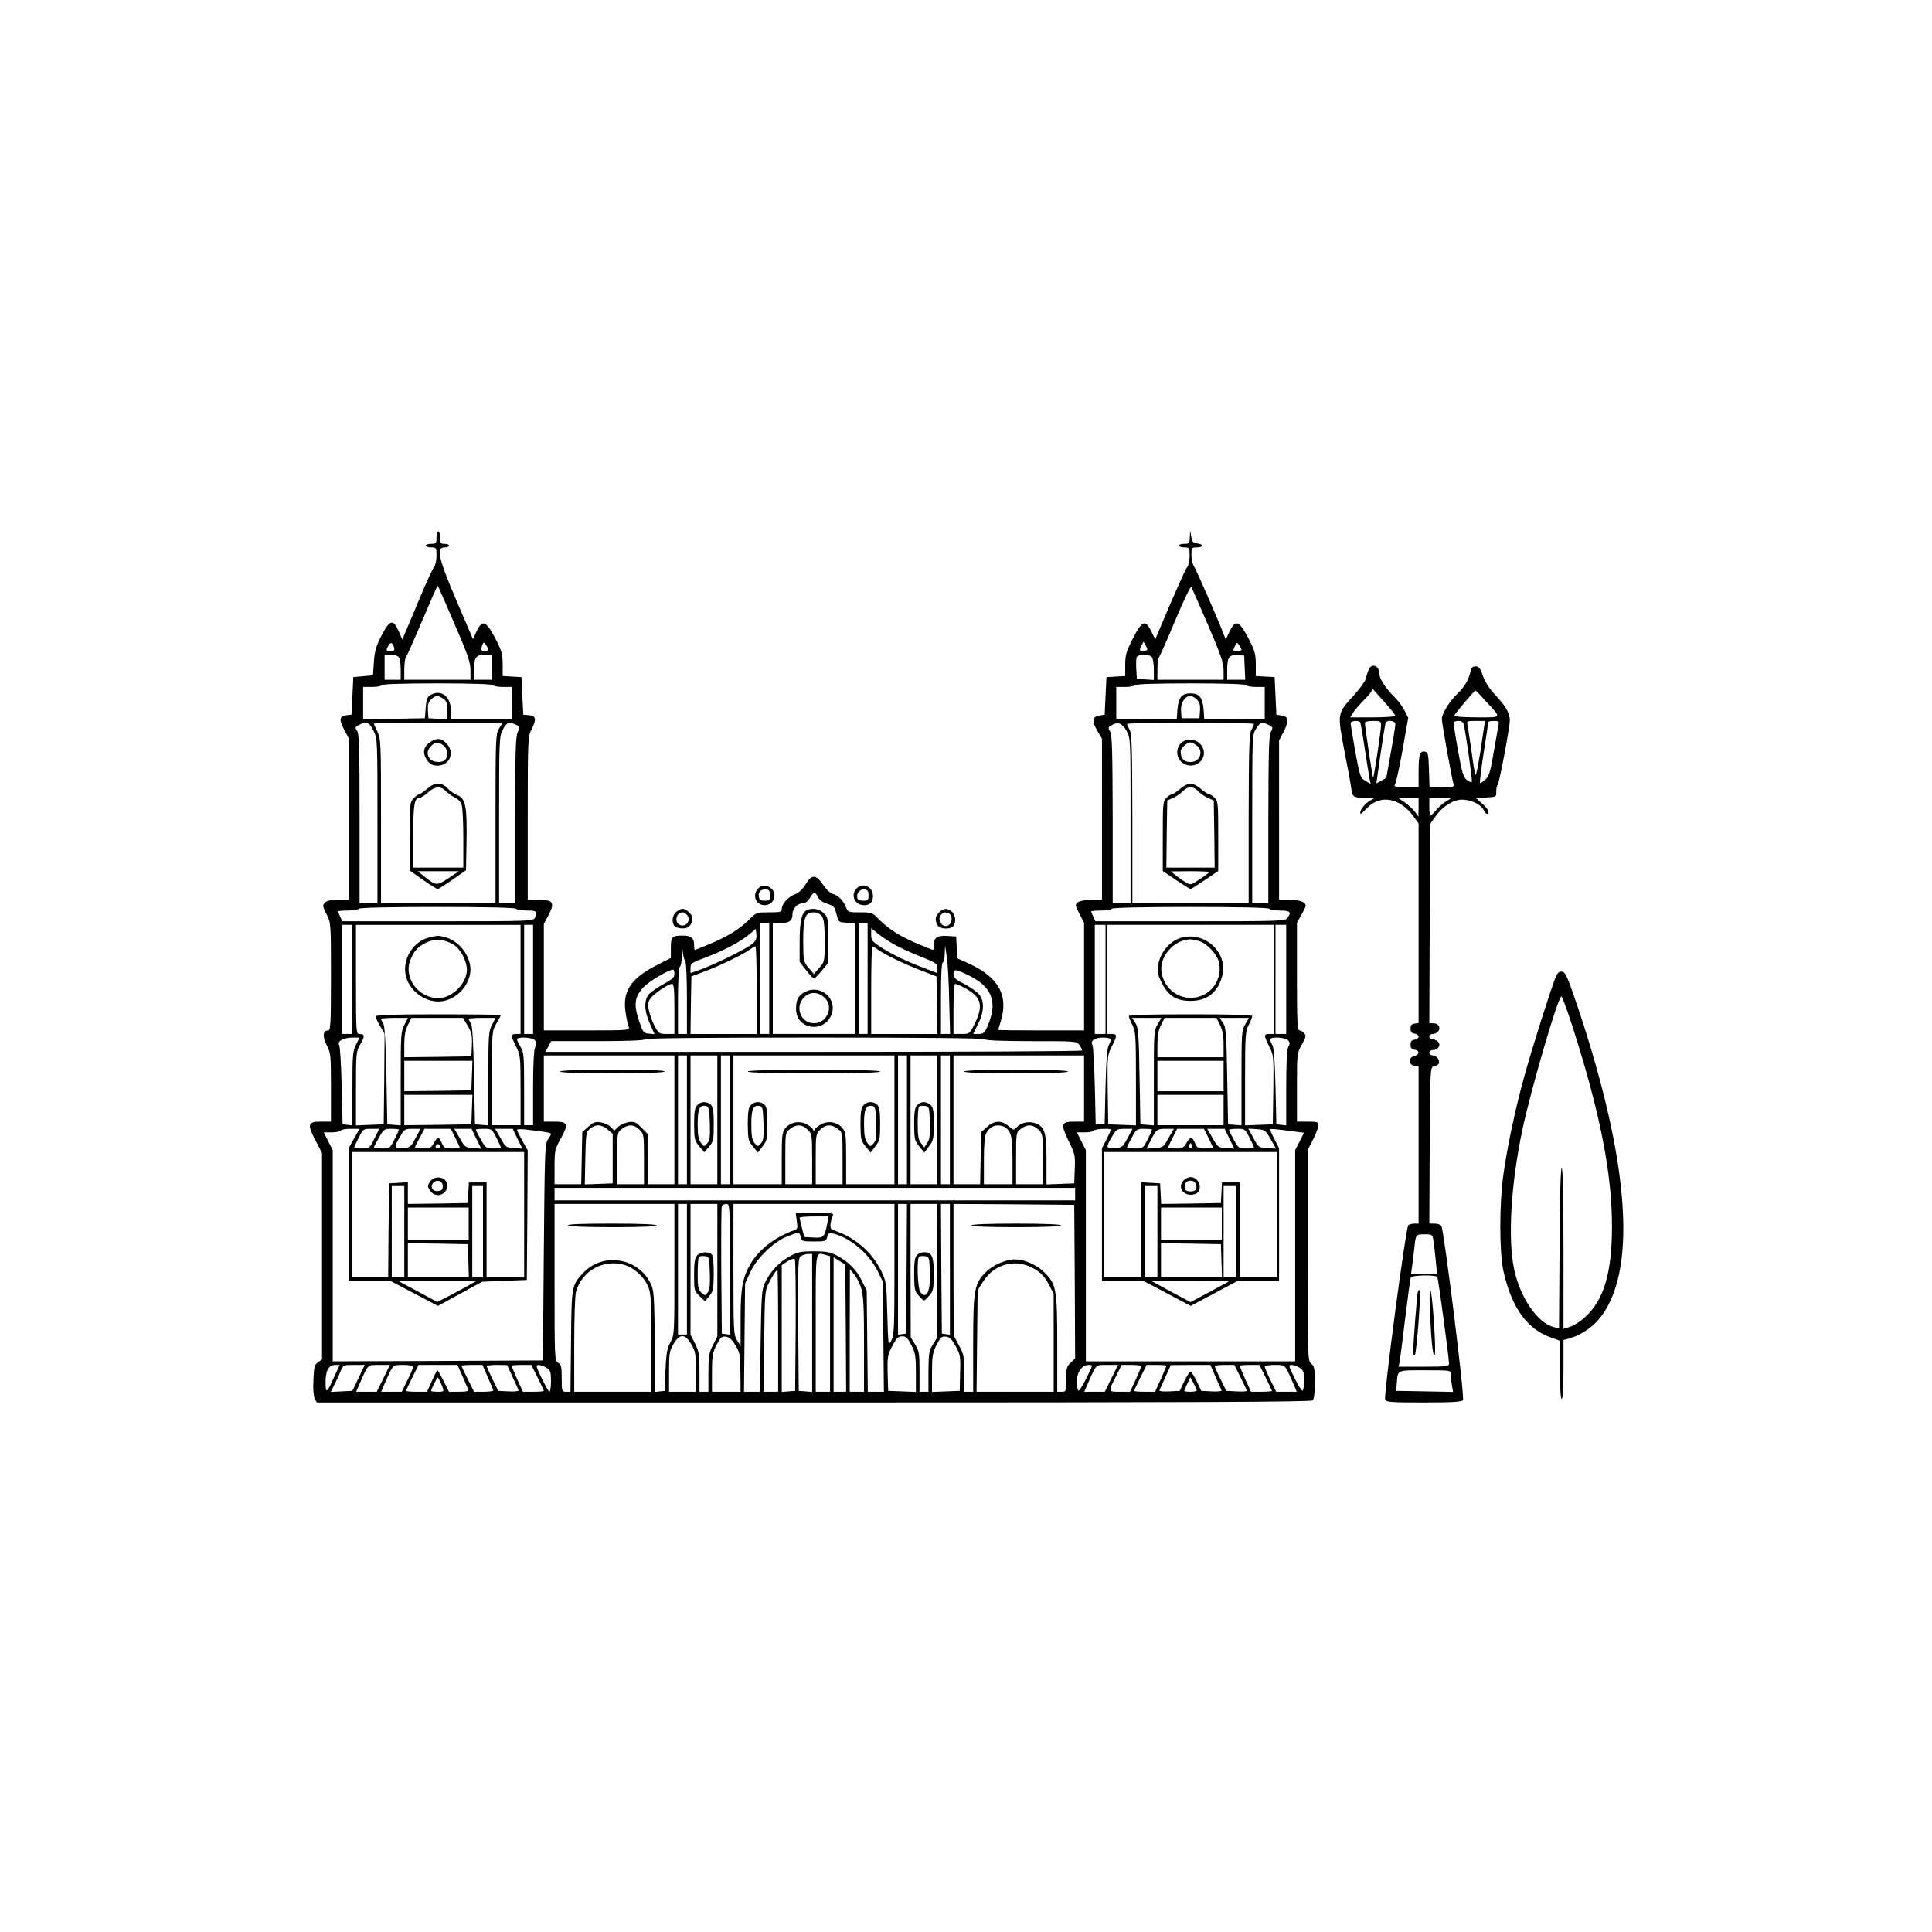 <?xml version="1.0" standalone="no"?>
<!DOCTYPE svg PUBLIC "-//W3C//DTD SVG 20010904//EN"
 "http://www.w3.org/TR/2001/REC-SVG-20010904/DTD/svg10.dtd">
<svg version="1.0" xmlns="http://www.w3.org/2000/svg"
 width="1080pt" height="1080pt" viewBox="0 0 1080 1080"
 preserveAspectRatio="xMidYMid meet">

<g transform="translate(0,1080) scale(0.1,-0.1)"
fill="#000000" stroke="none">
<path d="M2440 7795 c0 -32 -2 -35 -30 -35 -16 0 -30 -4 -30 -10 0 -5 14 -10
30 -10 29 0 30 -1 30 -47 0 -25 -6 -54 -13 -62 -8 -9 -41 -81 -75 -161 -33
-80 -70 -167 -82 -195 l-21 -50 -21 48 c-30 68 -49 63 -95 -25 -30 -59 -39
-87 -43 -148 l-5 -75 -55 -5 -55 -5 -5 -105 -5 -105 -28 -3 c-40 -5 -43 -26
-13 -81 l26 -49 0 -451 0 -451 -59 0 c-41 0 -65 -5 -75 -16 -14 -14 -13 -20 9
-64 25 -49 25 -50 25 -350 0 -255 -2 -300 -15 -300 -30 0 -34 -32 -9 -82 23
-45 24 -56 24 -238 l0 -190 -55 0 c-75 0 -79 -14 -32 -104 l37 -71 0 -577 0
-577 -22 -16 c-20 -13 -23 -26 -26 -99 -3 -50 1 -92 7 -105 l12 -21 2777 0
c2147 0 2781 3 2790 12 8 8 12 45 12 100 0 76 -3 91 -20 105 -20 17 -20 30
-20 606 l0 588 30 59 c17 33 30 69 30 80 0 18 -6 20 -60 20 l-60 0 0 191 c0
189 0 192 27 239 23 41 25 51 14 64 -7 9 -20 16 -27 16 -12 0 -14 52 -14 301
l0 301 28 50 c26 48 27 49 8 64 -12 8 -43 14 -78 14 l-58 0 0 445 0 446 26 50
c31 62 28 82 -11 89 l-30 5 -5 105 -5 105 -52 3 -53 3 0 67 c-1 59 -6 76 -43
147 -51 97 -71 103 -104 35 l-21 -45 -11 28 c-31 81 -155 365 -167 382 -8 11
-14 39 -14 62 0 41 1 43 30 43 38 0 40 18 3 22 -23 2 -29 9 -34 38 l-6 35 -2
-37 c-1 -35 -3 -38 -31 -38 -16 0 -30 -4 -30 -10 0 -5 14 -10 30 -10 29 0 30
-1 30 -47 0 -25 -6 -54 -13 -62 -11 -13 -70 -146 -165 -371 l-14 -34 -22 44
c-33 69 -52 62 -103 -39 -37 -72 -43 -92 -43 -147 l0 -63 -52 -3 -53 -3 -5
-105 -5 -105 -30 -5 c-40 -7 -43 -30 -11 -85 l26 -44 0 -450 0 -451 -58 0
c-32 0 -66 -6 -76 -13 -17 -13 -17 -16 8 -65 l26 -51 0 -301 0 -300 -240 0
c-132 0 -240 1 -240 3 0 1 7 24 15 51 43 141 -13 242 -173 317 l-71 32 -3 61
-3 61 -48 3 c-57 4 -77 -9 -77 -49 0 -16 -2 -29 -4 -29 -3 0 -41 15 -86 34
-99 42 -162 82 -215 135 -38 40 -41 41 -107 41 -67 0 -68 0 -81 33 -16 37 -42
62 -74 71 -13 4 -37 27 -53 52 -40 57 -63 57 -97 0 -17 -28 -38 -47 -59 -55
-38 -14 -74 -54 -74 -82 0 -17 -8 -19 -71 -19 -70 0 -71 0 -115 -44 -51 -51
-120 -93 -224 -136 -40 -17 -74 -30 -76 -30 -2 0 -4 13 -4 28 0 38 -17 52 -61
52 -63 0 -69 -6 -69 -69 l0 -56 -84 -43 c-142 -73 -189 -147 -168 -267 5 -33
13 -68 17 -77 7 -17 -8 -18 -234 -18 l-241 0 0 297 0 298 27 51 c36 69 25 84
-58 84 l-59 0 0 455 c0 436 1 457 20 495 30 58 27 78 -12 82 l-33 3 -5 105 -5
105 -52 3 -53 3 0 67 c-1 59 -6 76 -43 147 -51 96 -71 103 -103 36 l-20 -44
-92 215 c-102 238 -115 298 -67 298 14 0 25 5 25 10 0 6 -11 10 -25 10 -22 0
-25 4 -25 35 0 19 -4 35 -10 35 -5 0 -10 -16 -10 -35z m100 -481 c76 -175 90
-216 90 -261 l0 -53 -185 0 -185 0 0 58 c0 32 4 62 9 68 5 5 46 98 92 206 46
109 84 196 86 194 2 -2 44 -97 93 -212z m4214 -10 c71 -166 86 -209 86 -252
l0 -52 -185 0 -185 0 0 58 c0 32 4 62 9 68 4 5 46 98 91 207 50 118 86 193 90
185 4 -7 46 -103 94 -214z m-4551 -124 c4 -16 0 -20 -19 -20 -27 0 -28 3 -13
31 12 22 24 18 32 -11z m527 -12 c0 -4 -9 -8 -20 -8 -21 0 -24 8 -13 36 6 16
7 16 20 -2 7 -10 13 -21 13 -26z m3668 -6 c-27 -5 -32 2 -18 29 l13 22 13 -24
c11 -22 11 -24 -8 -27z m542 6 c0 -4 -11 -8 -25 -8 -23 0 -24 2 -13 26 11 24
13 25 25 8 7 -10 13 -21 13 -26z m-4712 -40 c7 -7 12 -38 12 -70 l0 -58 -45 0
-45 0 0 70 0 70 33 0 c18 0 38 -5 45 -12z m522 -58 l0 -70 -50 0 -50 0 0 58
c0 68 11 82 62 82 l38 0 0 -70z m3688 58 c7 -7 12 -38 12 -71 l0 -58 -47 3
-48 3 -3 54 c-2 29 -1 60 2 67 7 17 67 19 84 2z m520 -60 l3 -68 -51 0 -50 0
0 58 c0 68 12 84 60 80 l35 -3 3 -67z m-4203 -98 c3 -5 28 -10 56 -10 l49 0 0
-90 0 -90 -170 0 -170 0 0 49 c0 77 -52 118 -110 88 -21 -11 -26 -21 -30 -72
l-5 -60 -172 -3 -173 -2 0 90 0 90 49 0 c28 0 53 5 56 10 4 6 118 10 310 10
192 0 306 -4 310 -10z m4210 0 c3 -5 28 -10 56 -10 l49 0 0 -90 0 -90 -169 0
-169 0 -4 56 c-6 65 -24 88 -73 88 -49 0 -67 -23 -73 -88 l-4 -56 -169 0 -169
0 0 90 0 90 49 0 c28 0 53 5 56 10 4 6 118 10 310 10 192 0 306 -4 310 -10z
m-4487 -76 c18 -12 22 -25 22 -65 l0 -50 -52 3 -53 3 -3 42 c-2 32 2 47 17 62
25 25 39 26 69 5z m4213 -5 c15 -15 19 -30 17 -62 l-3 -42 -50 0 -50 0 -3 42
c-3 44 22 83 53 83 8 0 24 -9 36 -21z m-4603 -174 c22 -45 22 -52 22 -505 l0
-460 -50 0 -50 0 0 473 c0 388 -2 477 -14 492 -12 17 -11 21 8 31 42 24 61 17
84 -31z m702 13 c-19 -32 -20 -52 -20 -505 l0 -473 -320 0 -320 0 0 460 c0
441 -1 462 -20 500 -11 22 -20 42 -20 45 0 3 162 5 360 5 l360 0 -20 -32z m94
21 c24 -11 24 -13 11 -40 -13 -23 -15 -106 -15 -494 l0 -465 -45 0 -45 0 0
465 c0 448 1 467 20 505 22 42 34 47 74 29z m3413 -34 c23 -40 23 -41 23 -502
l0 -463 -50 0 -50 0 0 468 c-1 375 -3 472 -14 492 -13 22 -12 25 8 36 35 21
59 12 83 -31z m713 38 c-1 -5 -7 -19 -15 -33 -12 -21 -14 -107 -15 -497 l0
-473 -325 0 -325 0 0 473 c-1 390 -3 476 -15 497 -8 14 -14 28 -15 33 0 4 160
7 355 7 195 0 355 -3 355 -7z m83 -6 c23 -12 24 -15 11 -38 -11 -19 -13 -117
-14 -491 l0 -468 -45 0 -45 0 0 471 c0 460 0 472 21 505 23 37 34 41 72 21z
m-2521 -961 c7 -16 26 -30 52 -38 37 -12 42 -17 52 -58 11 -45 11 -45 57 -48
l47 -3 0 -310 0 -309 -230 0 -230 0 0 310 0 310 43 0 c49 0 67 13 67 49 0 32
27 61 56 61 15 0 29 11 41 30 21 36 30 37 45 6z m-1687 -66 c3 -5 31 -10 61
-10 56 0 62 -6 44 -41 -10 -18 -27 -19 -544 -19 l-533 0 -11 25 c-7 14 -12 28
-12 30 0 3 24 5 54 5 30 0 58 5 61 10 4 6 162 10 440 10 278 0 436 -4 440 -10z
m4210 0 c3 -5 31 -10 61 -10 57 0 65 -9 40 -42 -12 -17 -50 -18 -543 -18
l-530 0 -11 25 c-7 14 -12 28 -12 30 0 3 24 5 54 5 30 0 58 5 61 10 4 6 162
10 440 10 278 0 436 -4 440 -10z m-2795 -390 l0 -310 -25 0 -25 0 0 310 0 310
25 0 25 0 0 -310z m550 0 l0 -310 -25 0 -25 0 0 310 0 310 25 0 25 0 0 -310z
m-2880 -5 l0 -305 -30 0 -30 0 0 305 0 305 30 0 30 0 0 -305z m940 0 l0 -305
-25 0 c-14 0 -25 -5 -25 -10 0 -6 11 -33 25 -60 24 -48 25 -56 25 -245 l0
-195 -80 0 -80 0 0 263 c0 261 0 262 25 306 14 23 25 45 25 47 0 2 -157 4
-350 4 -259 0 -350 -3 -350 -12 0 -6 11 -31 25 -54 l25 -43 -2 -253 -3 -253
-77 -3 -78 -3 0 206 c0 202 1 207 25 249 26 44 25 56 -7 56 -17 0 -18 16 -18
305 l0 305 460 0 460 0 0 -305z m70 0 l0 -305 -25 0 -25 0 0 305 0 305 25 0
25 0 0 -305z m3200 0 l0 -305 -30 0 -30 0 0 305 0 305 30 0 30 0 0 -305z m940
0 l0 -305 -25 0 c-31 0 -31 -8 0 -70 25 -49 25 -54 23 -243 l-3 -192 -77 -3
-78 -3 0 261 c0 241 2 264 20 300 11 22 20 44 20 50 0 7 -113 10 -345 10 -232
0 -345 -3 -345 -10 0 -6 9 -28 20 -50 18 -36 20 -59 20 -300 l0 -261 -77 3
-78 3 -3 192 c-2 189 -2 194 23 243 31 62 31 70 0 70 l-25 0 0 305 0 305 465
0 465 0 0 -305z m70 0 l0 -305 -30 0 -30 0 0 305 0 305 30 0 30 0 0 -305z
m-2987 197 c-33 -27 -203 -111 -285 -141 l-58 -21 0 28 c0 27 6 31 88 61 100
38 192 87 242 129 l35 30 3 -31 c3 -25 -3 -37 -25 -55z m784 5 c32 -19 102
-52 156 -73 90 -36 97 -40 97 -66 l0 -28 -62 24 c-100 37 -190 80 -251 119
-52 34 -57 40 -57 73 l0 36 30 -25 c16 -14 55 -41 87 -60z m-1156 -101 c5 -6
9 -99 9 -208 l0 -198 -25 0 -25 0 0 184 c0 113 4 187 10 191 6 3 11 32 12 63
1 47 2 50 5 17 3 -22 9 -44 14 -49z m399 -161 l0 -245 -185 0 -185 0 2 161 3
161 75 28 c79 29 221 98 255 124 11 8 23 16 28 16 4 0 7 -110 7 -245z m678
226 c42 -29 147 -80 241 -116 l86 -33 3 -161 2 -161 -185 0 -185 0 0 245 c0
135 3 245 6 245 3 0 18 -8 32 -19z m398 -283 l5 -188 -26 0 -25 0 0 200 c0
127 4 200 10 200 6 0 11 21 11 48 l2 47 9 -60 c6 -33 12 -144 14 -247z m-1536
148 c0 -20 -12 -31 -59 -56 -33 -18 -69 -43 -82 -56 -30 -32 -29 -96 5 -169
l25 -56 -32 3 c-30 3 -33 7 -56 75 -29 89 -24 129 26 184 29 32 139 98 166 99
4 0 7 -11 7 -24z m1652 -12 c126 -63 156 -150 98 -281 -16 -37 -23 -43 -50
-43 l-30 0 26 53 c37 71 38 136 4 172 -14 15 -51 40 -82 56 -48 24 -58 34 -58
55 0 29 12 28 92 -12z m-1652 -184 l0 -140 -43 0 c-40 0 -45 3 -64 38 -12 20
-27 58 -33 84 -11 41 -10 51 4 74 18 27 101 84 123 84 10 0 13 -32 13 -140z
m1618 120 c100 -53 113 -100 56 -212 -24 -47 -26 -48 -69 -48 l-45 0 0 140 c0
90 4 140 10 140 6 0 27 -9 48 -20z m-3128 -210 c-19 -36 -20 -58 -20 -300 l0
-261 -37 3 -38 3 -5 270 c-4 190 -9 277 -17 292 -7 12 -13 24 -13 27 0 3 34 6
75 6 l75 0 -20 -40z m355 -5 c22 -38 25 -55 23 -108 l-3 -62 -187 -3 -188 -2
0 70 c0 51 6 82 20 110 l20 40 144 0 144 0 27 -45z m135 5 c-19 -36 -20 -58
-20 -300 l0 -261 -37 3 -38 3 -5 270 c-4 190 -9 277 -17 292 -7 12 -13 24 -13
27 0 3 34 6 75 6 l75 0 -20 -40z m3721 4 c-20 -33 -21 -49 -21 -300 l0 -265
-37 3 -38 3 -5 270 c-4 242 -7 273 -24 298 l-18 27 82 0 82 0 -21 -36z m349
-4 c14 -28 20 -59 20 -110 l0 -70 -185 0 -185 0 0 70 c0 51 6 82 20 110 l20
40 145 0 145 0 20 -40z m141 4 c-20 -33 -21 -49 -21 -300 l0 -265 -37 3 -38 3
-5 270 c-4 242 -7 273 -24 298 l-18 27 82 0 82 0 -21 -36z m-4971 -114 c-18
-36 -20 -58 -20 -245 l0 -206 -27 3 -28 3 -5 215 c-3 118 -9 221 -14 228 -13
21 23 41 72 42 l42 0 -20 -40z m1000 25 c10 -12 10 -21 1 -41 -7 -16 -11 -97
-11 -229 l0 -205 -25 0 -25 0 0 203 c0 184 -2 205 -20 235 -11 18 -20 37 -20
42 0 16 86 12 100 -5z m2515 5 c4 -6 102 -10 260 -10 251 0 254 0 269 -22 9
-12 16 -26 16 -30 0 -5 -675 -8 -1500 -8 l-1501 0 16 30 16 30 259 0 c162 0
261 4 265 10 4 7 332 10 950 10 618 0 946 -3 950 -10z m705 -1 c0 -6 -6 -20
-12 -32 -9 -15 -15 -91 -18 -232 l-5 -210 -25 0 -25 0 -5 215 c-3 118 -9 221
-13 228 -15 23 13 42 59 42 25 0 44 -5 44 -11z m991 -5 c10 -12 10 -20 1 -35
-8 -13 -12 -84 -12 -230 l0 -210 -27 3 -28 3 -5 210 c-3 141 -9 217 -17 232
-7 12 -13 26 -13 32 0 18 86 13 101 -5z m-3431 -444 l0 -360 -75 0 -75 0 0
141 0 141 -35 35 c-31 31 -40 35 -72 30 -20 -4 -46 -15 -57 -26 l-22 -21 -20
20 c-11 12 -36 23 -56 26 -30 5 -41 1 -69 -24 l-34 -30 -3 -146 -3 -146 -75 0
-74 0 0 97 c0 91 2 99 35 159 45 81 40 94 -36 94 l-59 0 0 185 0 185 365 0
365 0 0 -360z m70 0 l0 -360 -25 0 -25 0 0 360 0 360 25 0 25 0 0 -360z m170
0 l0 -360 -75 0 -75 0 0 360 0 360 75 0 75 0 0 -360z m70 0 l0 -360 -25 0 -25
0 0 360 0 360 25 0 25 0 0 -360z m920 0 l0 -360 -135 0 -135 0 0 144 c0 129
-2 146 -20 169 -27 34 -78 44 -118 23 -17 -9 -33 -21 -36 -28 -5 -11 -7 -11
-12 0 -3 7 -19 19 -36 28 -40 21 -91 11 -118 -23 -18 -23 -20 -40 -20 -169 l0
-144 -135 0 -135 0 0 360 0 360 450 0 450 0 0 -360z m70 0 l0 -360 -25 0 -25
0 0 360 0 360 25 0 25 0 0 -360z m170 0 l0 -360 -75 0 -75 0 0 360 0 360 75 0
75 0 0 -360z m70 0 l0 -360 -25 0 -25 0 0 360 0 360 25 0 25 0 0 -360z m750
175 l0 -185 -55 0 c-74 0 -77 -13 -31 -109 35 -71 37 -81 34 -156 l-3 -80 -77
-3 -78 -3 0 136 c0 152 -9 184 -59 205 -36 14 -83 6 -106 -20 -17 -19 -18 -19
-47 5 -40 34 -80 32 -120 -4 l-33 -29 -3 -146 -3 -146 -75 0 -74 0 0 360 0
360 365 0 365 0 0 -185z m-3422 73 l-3 -83 -187 -3 -188 -2 0 85 0 85 190 0
191 0 -3 -82z m4202 -3 l0 -85 -185 0 -185 0 0 85 0 85 185 0 185 0 0 -85z
m-4202 -187 l-3 -83 -187 -3 -188 -2 0 85 0 85 190 0 191 0 -3 -82z m4202 -3
l0 -85 -185 0 -185 0 0 85 0 85 185 0 185 0 0 -85z m-3443 -109 l28 -24 0
-139 0 -138 -78 -3 -78 -3 3 146 c3 140 4 148 27 166 31 26 64 24 98 -5z m178
-1 c24 -23 25 -29 25 -165 l0 -140 -75 0 -75 0 0 144 c0 144 0 145 26 165 35
28 69 26 99 -4z m940 0 c24 -23 25 -29 25 -165 l0 -140 -75 0 -75 0 0 144 c0
144 0 145 26 165 35 28 69 26 99 -4z m169 4 c26 -20 26 -21 26 -165 l0 -144
-75 0 -75 0 0 140 c0 136 1 142 25 165 30 30 64 32 99 4z m937 8 c33 -25 39
-55 39 -186 l0 -131 -80 0 -80 0 0 131 c0 80 4 139 12 152 16 31 39 46 68 46
14 0 32 -5 41 -12z m184 -12 c24 -23 25 -29 25 -165 l0 -140 -75 0 -75 0 0
144 c0 144 0 145 26 165 35 28 69 26 99 -4z m-3825 -48 l-30 -54 0 -371 0
-372 116 0 116 0 133 -70 133 -70 123 67 124 68 125 5 125 5 3 362 2 363 -30
53 c-16 30 -30 57 -30 61 0 4 21 5 48 2 114 -13 142 -18 142 -25 0 -4 -8 -18
-17 -31 -17 -23 -18 -75 -23 -630 l-5 -605 -587 -3 -588 -2 0 590 0 591 -25
49 -25 50 44 0 c25 0 48 5 51 10 3 6 28 10 56 10 l49 0 -30 -53z m113 -2 c-27
-54 -28 -55 -70 -55 -24 0 -43 2 -43 5 0 3 11 28 25 55 25 49 26 50 70 50 l45
0 -27 -55z m137 50 c0 -3 -11 -28 -25 -55 -25 -49 -26 -50 -70 -50 -25 0 -45
2 -45 5 0 3 12 27 28 55 26 47 29 50 70 50 23 0 42 -2 42 -5z m93 -47 c-26
-50 -31 -53 -70 -56 -51 -4 -53 3 -17 64 25 42 28 44 71 44 l44 0 -28 -52z
m222 2 c14 -27 25 -52 25 -55 0 -3 -20 -5 -44 -5 -39 0 -45 3 -56 30 -7 17
-16 30 -21 30 -5 0 -15 -13 -24 -30 -14 -27 -21 -30 -60 -30 -25 0 -45 3 -45
6 0 4 12 28 27 55 l26 49 73 0 74 0 25 -50z m118 -6 l27 -55 -45 3 c-43 3 -47
5 -75 56 l-30 52 48 0 48 0 27 -56z m112 6 c14 -27 25 -52 25 -55 0 -3 -19 -5
-42 -5 -41 0 -44 3 -70 50 -16 28 -28 52 -28 55 0 3 20 5 45 5 44 0 45 -1 70
-50z m118 -6 l27 -55 -46 3 c-45 3 -48 5 -76 56 l-30 52 49 0 49 0 27 -56z
m3317 51 c0 -3 -11 -28 -25 -55 l-25 -49 0 -371 0 -370 115 0 116 0 133 -70
132 -70 132 70 131 70 116 0 115 0 0 370 0 371 -25 49 c-14 27 -25 52 -25 56
0 6 30 3 142 -12 l47 -6 -24 -49 -25 -48 0 -591 0 -590 -585 0 -585 0 0 590 0
591 -25 49 -25 50 44 0 c25 0 48 5 51 10 6 10 95 14 95 5z m93 -47 c-26 -50
-31 -53 -70 -56 -51 -4 -53 3 -17 64 25 42 28 44 71 44 l44 0 -28 -52z m137
47 c0 -3 -11 -28 -25 -55 -25 -49 -26 -50 -70 -50 -25 0 -45 3 -45 6 0 4 12
28 27 55 25 47 28 49 70 49 23 0 43 -2 43 -5z m92 -47 c-28 -51 -31 -53 -76
-56 l-47 -3 22 43 c32 64 37 68 86 68 l45 0 -30 -52z m223 2 c14 -27 25 -52
25 -55 0 -3 -20 -5 -44 -5 -39 0 -45 3 -56 30 -16 38 -26 38 -48 0 -15 -26
-23 -30 -59 -30 -24 0 -43 2 -43 5 0 3 11 28 25 55 l25 50 75 0 75 0 25 -50z
m118 -6 l27 -55 -45 3 c-44 3 -48 5 -76 56 l-31 52 49 0 49 0 27 -56z m112 6
c14 -27 25 -52 25 -55 0 -3 -20 -5 -43 -5 -42 0 -45 2 -70 49 -15 27 -27 51
-27 55 0 3 20 6 45 6 44 0 45 -1 70 -50z m118 -8 l30 -53 -49 3 c-48 3 -50 4
-77 56 l-29 53 47 -3 c46 -3 49 -5 78 -56z m-4643 -43 c0 -5 -7 -9 -15 -9 -9
0 -12 6 -9 15 6 15 24 11 24 -6z m4204 6 c3 -9 0 -15 -9 -15 -9 0 -12 6 -9 15
4 8 7 15 9 15 2 0 5 -7 9 -15z m-3734 -385 l0 -350 -105 0 -105 0 0 265 0 265
-50 0 -49 0 -3 -57 -3 -58 -167 -3 -168 -2 0 60 0 61 -52 -3 -53 -3 -3 -262
-2 -263 -100 0 -100 0 0 350 0 350 480 0 480 0 0 -350z m4210 0 l0 -350 -105
0 -105 0 0 265 0 265 -50 0 -49 0 -3 -57 -3 -58 -167 -3 -167 -2 -3 57 -3 58
-52 3 -53 3 0 -265 0 -266 -105 0 -105 0 0 350 0 350 485 0 485 0 0 -350z
m-4880 -95 l0 -255 -35 0 -35 0 0 255 0 255 35 0 35 0 0 -255z m440 0 l0 -255
-30 0 -30 0 0 255 0 255 30 0 30 0 0 -255z m3770 0 l0 -255 -35 0 -35 0 0 255
0 255 35 0 35 0 0 -255z m440 0 l0 -255 -35 0 -35 0 0 255 0 255 35 0 35 0 0
-255z m-900 210 l0 -35 -1455 0 -1455 0 0 35 0 35 1455 0 1455 0 0 -35z
m-2240 -420 c0 -360 0 -366 -22 -408 -19 -34 -24 -63 -28 -157 l-5 -115 -27
-3 -28 -3 0 273 c-1 202 -4 283 -14 311 -58 162 -271 206 -387 80 -63 -67 -64
-72 -67 -380 l-3 -283 -25 0 c-23 0 -24 2 -24 75 0 64 -3 77 -20 87 -20 13
-20 24 -20 450 l0 438 335 0 335 0 0 -365z m70 0 l0 -365 -25 0 -25 0 0 365 0
365 25 0 25 0 0 -365z m170 -5 l0 -371 -25 -49 c-22 -43 -25 -62 -25 -155 l0
-105 -25 0 -25 0 0 110 c0 98 -3 116 -25 160 l-25 49 0 366 0 365 75 0 75 0 0
-370z m70 4 l0 -365 -22 3 -23 3 -3 350 c-1 192 0 356 3 362 2 7 14 13 25 13
20 0 20 -5 20 -366z m920 1 c0 -330 -2 -369 -17 -398 -18 -32 -18 -30 -23 148
-5 178 -5 181 -37 246 -52 104 -149 186 -267 223 -18 6 -19 32 -1 79 7 15 -2
17 -100 17 l-107 0 6 -45 c6 -38 4 -46 -11 -51 -106 -36 -200 -108 -247 -188
-45 -77 -56 -137 -56 -305 l0 -156 -20 33 c-19 31 -20 50 -20 397 l0 365 450
0 450 0 0 -365z m68 3 l-3 -363 -22 -3 -23 -3 0 365 0 366 25 0 25 0 -2 -362z
m172 -10 l0 -373 -25 -40 c-22 -36 -24 -51 -25 -152 l0 -113 -25 0 -25 0 0
113 c0 102 -2 116 -25 152 l-24 40 -1 373 0 372 75 0 75 0 0 -372z m70 6 l0
-365 -22 3 -23 3 -3 363 -2 362 25 0 25 0 0 -366z m698 -69 l2 -429 -25 -24
c-22 -20 -25 -31 -25 -92 0 -68 -1 -70 -25 -70 l-25 0 0 263 c0 309 -5 339
-73 405 -42 42 -111 72 -162 72 -52 0 -124 -31 -164 -71 -65 -65 -71 -99 -71
-406 l0 -263 -25 0 -25 0 0 103 c0 94 -2 106 -30 157 l-29 55 -1 368 0 367
338 -2 337 -3 3 -430z m-3388 325 l0 -90 -170 0 -170 0 0 90 0 90 170 0 170 0
0 -90z m4210 0 l0 -90 -170 0 -170 0 0 90 0 90 170 0 170 0 0 -90z m-2205 4
c-15 -80 -20 -85 -77 -82 l-52 3 -13 50 c-7 28 -13 53 -13 58 0 4 37 7 81 7
l81 0 -7 -36z m-149 -79 c6 -24 10 -25 74 -25 64 0 68 1 74 25 6 22 10 24 34
19 95 -23 200 -112 249 -211 l28 -58 3 -307 3 -308 -45 0 -45 0 -3 283 -3 282
-28 57 c-30 61 -74 105 -140 140 -34 18 -58 23 -127 23 -76 0 -91 -3 -139 -30
-58 -32 -109 -88 -137 -150 -16 -35 -18 -77 -22 -322 l-4 -283 -44 0 -45 0 3
303 3 302 29 63 c37 80 132 171 208 201 68 26 66 26 74 -4z m-1858 -132 l3
-93 -171 0 -170 0 0 95 0 95 168 -2 167 -3 3 -92z m4210 0 l3 -93 -171 0 -170
0 0 95 0 95 168 -2 167 -3 3 -92z m-2288 -349 l0 -385 -37 3 -38 3 -3 370 c-2
339 -1 371 15 383 9 6 27 12 40 12 l23 0 0 -386z m78 380 l22 -6 0 -379 0
-379 -40 0 -40 0 0 385 c0 423 -4 395 58 379z m-170 -395 l-3 -364 -37 -3 -38
-3 0 354 0 355 32 21 c18 11 36 17 41 12 4 -4 6 -171 5 -372z m280 -14 l2
-355 -35 0 -35 0 0 376 0 376 33 -21 32 -20 3 -356z m-1237 354 c52 -16 103
-61 128 -112 20 -41 21 -60 21 -320 l0 -277 -215 0 -215 0 0 263 c0 144 4 277
10 296 33 118 154 184 271 150z m2296 -25 c34 -21 55 -44 75 -83 l28 -53 0
-274 0 -274 -215 0 -216 0 3 283 3 284 30 48 c64 103 189 133 292 69z m-1437
-344 l0 -340 -41 0 -40 0 3 283 c3 274 4 283 27 327 24 45 40 70 47 70 2 0 4
-153 4 -340z m465 236 c12 -39 15 -109 15 -313 l0 -263 -40 0 -40 0 0 343 1
342 25 -30 c13 -16 31 -52 39 -79z m-2205 13 c-30 -17 -80 -43 -110 -59 l-56
-28 -109 59 -110 59 220 0 220 0 -55 -31z m4259 27 c-2 -1 -51 -28 -109 -59
l-105 -56 -110 59 -110 60 219 0 c121 0 217 -2 215 -4z m-3005 -350 c24 -41
26 -54 26 -155 l0 -111 -75 0 -75 0 0 112 c0 101 2 115 25 155 35 59 64 59 99
-1z m247 -6 c25 -41 27 -54 28 -152 l1 -108 -80 0 -80 0 0 105 c0 93 3 112 25
156 23 43 30 50 52 47 19 -2 35 -16 54 -48z m984 0 c22 -43 25 -62 25 -155 l0
-106 -77 3 -78 3 -3 97 c-2 83 0 104 19 140 30 59 38 68 65 68 18 0 29 -11 49
-50z m247 -5 c26 -46 28 -57 25 -150 l-2 -100 -77 -3 -78 -3 0 106 c0 93 3
111 25 156 23 44 29 50 53 47 21 -2 33 -15 54 -53z m-3474 -172 c-41 -93 -48
-97 -48 -28 0 65 18 95 56 95 l23 0 -31 -67z m137 -5 l-35 -73 -61 -3 -60 -3
19 38 c11 21 27 55 35 76 16 37 16 37 76 37 l60 0 -34 -72z m138 -3 l-37 -75
-58 0 -57 0 25 57 c43 98 38 93 104 93 l60 0 -37 -75z m167 65 c0 -5 -14 -39
-32 -75 l-32 -65 -58 0 -57 0 16 38 c8 20 24 54 34 75 19 36 21 37 74 37 30 0
55 -4 55 -10z m275 -52 c15 -35 29 -69 32 -75 4 -10 -10 -13 -51 -13 l-56 0
-30 60 c-17 33 -32 60 -35 60 -2 0 -16 -27 -31 -60 l-27 -60 -58 0 c-33 0 -59
2 -59 5 0 3 16 37 35 75 l35 70 109 0 108 0 28 -62z m141 -5 c16 -37 31 -71
32 -75 2 -4 -21 -8 -52 -8 l-56 0 -35 70 c-19 38 -35 72 -35 75 0 3 26 5 58 5
l59 0 29 -67z m139 0 c17 -36 32 -70 34 -75 1 -5 -23 -8 -55 -6 l-59 3 -32 65
c-17 36 -32 68 -32 73 -1 4 25 7 57 7 l57 -1 30 -66z m140 -3 c19 -38 35 -72
35 -75 0 -3 -26 -5 -59 -5 l-58 0 -32 70 c-17 39 -31 72 -31 75 0 3 25 5 55 5
l55 0 35 -70z m50 54 c22 -14 25 -24 25 -75 0 -33 -4 -59 -9 -59 -7 0 -71 128
-71 143 0 12 30 7 55 -9z m3018 -58 c-20 -41 -40 -73 -45 -70 -4 3 -8 26 -8
51 0 54 28 93 67 93 23 0 23 -1 -14 -74z m140 -1 l-37 -75 -58 0 -57 0 25 57
c43 98 38 93 104 93 l60 0 -37 -75z m167 68 c0 -3 -14 -37 -31 -75 l-32 -68
-58 0 c-67 0 -66 -3 -14 99 l25 51 55 0 c30 0 55 -3 55 -7z m140 2 c0 -3 -14
-36 -31 -75 l-32 -70 -58 0 c-33 0 -59 2 -59 5 0 3 16 37 35 75 l35 70 55 0
c30 0 55 -2 55 -5z m275 -62 c17 -37 32 -71 34 -76 1 -4 -23 -7 -55 -5 l-59 3
-25 53 c-14 29 -29 53 -35 53 -5 1 -21 -23 -35 -53 l-25 -53 -59 -3 c-32 -2
-56 1 -55 6 2 5 18 39 34 75 l30 66 110 1 111 0 29 -67z m140 -3 c19 -38 35
-72 35 -75 0 -3 -26 -5 -57 -3 l-58 3 -32 65 c-18 36 -32 68 -32 73 -1 4 24 7
54 7 l55 0 35 -70z m140 0 c19 -38 35 -72 35 -75 0 -3 -26 -5 -59 -5 l-58 0
-32 70 c-17 39 -31 72 -31 75 0 3 25 5 55 5 l55 0 35 -70z m124 33 c10 -21 26
-55 34 -75 l16 -38 -57 0 -58 0 -32 65 c-18 36 -32 70 -32 75 0 6 25 10 55 10
53 0 55 -1 74 -37z m66 21 c21 -14 25 -24 25 -70 0 -29 -4 -55 -8 -58 -5 -3
-25 29 -45 70 -34 69 -35 74 -17 74 12 0 32 -7 45 -16z m-4799 -89 c19 -46 19
-45 -21 -45 -19 0 -35 2 -35 5 0 8 33 75 37 75 2 0 11 -16 19 -35z m4224 -37
c0 -5 -16 -8 -35 -8 -19 0 -35 2 -35 5 0 2 8 20 17 40 l17 36 18 -33 c9 -18
17 -36 18 -40z"/>
<path d="M2415 6658 c-49 -26 -58 -69 -24 -112 15 -19 30 -26 55 -26 69 0 99
76 49 125 -26 27 -49 31 -80 13z m63 -24 c24 -17 30 -62 10 -82 -17 -17 -64
-15 -82 4 -22 21 -20 50 4 74 24 24 38 25 68 4z"/>
<path d="M2387 6390 c-19 -16 -39 -30 -44 -30 -5 0 -19 -10 -31 -23 -21 -22
-22 -32 -22 -213 l0 -190 74 -52 c41 -29 78 -52 83 -52 4 1 42 24 83 53 l75
52 3 163 c3 195 -5 238 -51 257 -18 7 -43 25 -56 39 -33 35 -72 34 -114 -4z
m106 -13 c12 -12 34 -28 50 -35 15 -6 32 -23 37 -38 6 -14 10 -99 10 -190 l0
-164 -140 0 -140 0 0 176 c0 175 6 214 35 214 8 0 29 13 47 30 40 35 71 38
101 7z m13 -487 c-66 -43 -68 -43 -141 16 l-30 24 115 0 115 0 -59 -40z"/>
<path d="M6623 6660 c-46 -19 -57 -83 -20 -118 48 -45 127 -14 127 49 0 52
-57 90 -107 69z m65 -26 c43 -30 21 -94 -33 -94 -36 0 -55 20 -55 59 0 19 34
51 55 51 6 0 21 -7 33 -16z"/>
<path d="M6597 6390 c-19 -16 -40 -30 -46 -30 -6 0 -20 -9 -31 -20 -19 -19
-20 -33 -20 -215 l0 -194 75 -51 c41 -27 77 -50 80 -50 3 0 39 23 80 50 l75
51 0 194 c0 182 -1 196 -20 215 -11 11 -25 20 -31 20 -6 0 -27 14 -46 30 -18
17 -45 30 -58 30 -13 0 -40 -13 -58 -30z m99 -11 c10 -12 35 -29 54 -38 l35
-16 3 -188 2 -187 -135 0 -135 0 2 187 3 188 35 16 c19 9 44 26 54 38 11 12
29 21 41 21 12 0 30 -9 41 -21z m64 -454 c0 -2 -23 -20 -52 -39 -50 -34 -52
-35 -80 -18 -16 9 -41 27 -56 39 l-27 22 108 1 c59 0 107 -2 107 -5z"/>
<path d="M4512 5713 c-30 -12 -42 -61 -42 -176 l0 -114 36 -46 c20 -26 40 -47
44 -47 4 0 24 20 44 44 l36 44 0 127 c0 120 -1 127 -25 150 -23 24 -61 31 -93
18z m82 -35 c12 -17 16 -50 16 -138 0 -114 0 -116 -30 -150 l-30 -35 -30 35
c-29 34 -29 37 -30 150 0 132 11 160 60 160 18 0 34 -8 44 -22z"/>
<path d="M4498 5254 c-36 -19 -48 -43 -48 -94 0 -118 163 -138 200 -26 29 89
-69 166 -152 120z m108 -28 c58 -49 20 -146 -56 -146 -74 0 -109 92 -55 145
31 32 75 32 111 1z"/>
<path d="M2401 5560 c-94 -22 -156 -127 -131 -221 23 -84 116 -148 201 -136
85 11 159 94 159 178 -1 77 -63 158 -138 179 -41 11 -44 11 -91 0z m135 -41
c38 -23 74 -91 74 -140 -1 -77 -82 -158 -159 -159 -113 0 -198 117 -156 216
21 51 42 73 90 96 47 22 102 17 151 -13z"/>
<path d="M6611 5560 c-69 -16 -125 -81 -137 -156 -5 -36 -2 -54 20 -97 36 -73
81 -102 161 -102 93 0 152 47 177 138 34 127 -89 248 -221 217z m91 -20 c45
-13 105 -77 113 -124 14 -71 -21 -143 -84 -176 -101 -51 -219 10 -238 124 -14
86 66 180 157 185 8 1 31 -4 52 -9z"/>
<path d="M3130 4810 c0 -6 103 -10 289 -10 183 0 292 4 296 10 4 7 -95 10
-289 10 -191 0 -296 -4 -296 -10z"/>
<path d="M3897 4622 c-13 -15 -17 -38 -17 -108 1 -83 3 -91 29 -122 l28 -33
27 31 c24 29 26 39 26 125 0 72 -4 97 -16 109 -21 21 -57 20 -77 -2z m71 -101
c2 -78 0 -97 -15 -113 -17 -19 -17 -19 -35 4 -13 18 -18 42 -18 104 0 85 10
107 45 102 18 -3 20 -12 23 -97z"/>
<path d="M4180 4810 c0 -6 130 -10 370 -10 240 0 370 4 370 10 0 6 -130 10
-370 10 -240 0 -370 -4 -370 -10z"/>
<path d="M4197 4622 c-13 -14 -17 -39 -17 -108 1 -83 3 -91 29 -123 l28 -34
26 35 c25 32 27 43 27 126 0 69 -4 94 -16 106 -21 21 -57 20 -77 -2z m71 -101
c2 -78 0 -97 -15 -113 -17 -19 -18 -19 -35 2 -14 17 -18 41 -18 104 0 87 10
109 45 104 18 -3 20 -12 23 -97z"/>
<path d="M4827 4622 c-13 -14 -17 -39 -17 -108 1 -83 3 -91 29 -123 l28 -34
26 35 c25 32 27 43 27 126 0 69 -4 94 -16 106 -21 21 -57 20 -77 -2z m71 -101
c2 -78 0 -97 -15 -113 -17 -19 -17 -19 -35 4 -13 18 -18 42 -18 104 0 85 10
107 45 102 18 -3 20 -12 23 -97z"/>
<path d="M5127 4622 c-13 -14 -17 -39 -17 -108 1 -83 3 -91 29 -123 l28 -34
26 35 c25 32 27 43 27 125 0 74 -3 93 -18 106 -24 22 -55 21 -75 -1z m71 -96
c2 -69 -1 -94 -14 -114 l-17 -26 -18 23 c-15 19 -19 40 -19 110 0 48 3 91 7
95 4 4 19 6 33 4 24 -3 25 -5 28 -92z"/>
<path d="M5390 4810 c0 -6 103 -10 290 -10 187 0 290 4 290 10 0 6 -103 10
-290 10 -187 0 -290 -4 -290 -10z"/>
<path d="M2404 4195 c-15 -23 -15 -27 0 -50 30 -46 96 -26 96 29 0 46 -69 61
-96 21z m71 -25 c0 -20 -6 -26 -26 -28 -30 -4 -46 22 -28 45 20 23 54 12 54
-17z"/>
<path d="M6615 4200 c-37 -41 7 -93 64 -75 49 15 28 95 -24 95 -12 0 -30 -9
-40 -20z m70 -20 c9 -27 -1 -40 -30 -40 -29 0 -39 13 -30 40 4 13 15 20 30 20
15 0 26 -7 30 -20z"/>
<path d="M3175 3950 c4 -6 98 -10 251 -10 156 0 244 4 244 10 0 6 -90 10 -251
10 -164 0 -248 -3 -244 -10z"/>
<path d="M3897 3782 c-13 -14 -17 -39 -17 -108 0 -87 1 -91 30 -119 l31 -29
24 29 c22 27 24 40 25 126 0 61 -4 99 -12 107 -18 18 -63 14 -81 -6z m71 -97
c2 -67 -1 -95 -12 -110 -14 -19 -15 -19 -35 -1 -18 17 -21 31 -21 106 0 48 3
90 7 94 4 4 19 6 33 4 24 -3 25 -5 28 -93z"/>
<path d="M5126 3784 c-12 -12 -16 -37 -16 -107 1 -83 3 -95 25 -119 13 -16 27
-28 30 -28 3 0 17 12 30 28 22 24 24 36 25 119 0 100 -10 123 -55 123 -13 0
-31 -7 -39 -16z m72 -94 c4 -111 -19 -158 -54 -112 -14 18 -20 183 -7 196 4 4
19 6 33 4 24 -3 25 -5 28 -88z"/>
<path d="M5430 3950 c0 -6 90 -10 250 -10 160 0 250 4 250 10 0 6 -90 10 -250
10 -160 0 -250 -4 -250 -10z"/>
<path d="M7650 7055 c-5 -14 -13 -37 -16 -51 -3 -13 -33 -54 -66 -91 -94 -103
-93 -98 -52 -314 20 -101 37 -195 38 -209 3 -42 14 -50 74 -50 l57 0 -33 -20
c-29 -18 -56 -58 -46 -69 2 -2 18 13 36 32 73 77 184 58 259 -46 l29 -40 0
-558 0 -558 -22 -3 c-17 -2 -23 -10 -23 -28 0 -18 6 -26 23 -28 12 -2 22 -10
22 -17 0 -7 -10 -15 -22 -17 -17 -2 -23 -10 -23 -28 0 -18 6 -26 23 -28 30 -5
28 -28 -4 -36 -33 -9 -31 -49 4 -54 l22 -3 0 -440 0 -439 -22 0 c-13 0 -28 -4
-35 -8 -14 -9 -139 -952 -130 -976 6 -14 35 -16 215 -16 156 0 212 3 220 13
11 13 -106 950 -121 975 -5 6 -21 12 -38 12 l-29 0 2 437 c3 429 3 438 23 442
11 2 23 8 27 14 10 17 -10 47 -32 47 -11 0 -20 7 -20 15 0 8 8 15 19 15 28 0
47 26 31 45 -7 8 -21 15 -31 15 -11 0 -19 7 -19 15 0 8 8 15 19 15 10 0 24 6
30 14 17 20 2 46 -25 46 l-24 0 2 558 3 557 30 42 c40 56 99 93 148 93 50 0
106 -27 120 -57 11 -25 27 -31 27 -9 0 8 -16 28 -35 44 l-35 31 58 3 c56 3 57
3 56 33 0 17 3 32 7 35 9 6 69 324 69 364 0 39 -25 82 -83 143 -33 35 -56 72
-68 106 -14 42 -22 52 -40 52 -18 0 -25 -7 -29 -30 -10 -44 -34 -86 -70 -120
-45 -41 -90 -114 -90 -143 0 -27 57 -343 66 -367 5 -13 -5 -15 -65 -15 l-70 0
-3 97 c-3 86 -5 98 -22 101 -29 6 -36 -16 -36 -110 l0 -88 -71 0 c-56 0 -69 3
-62 13 6 6 25 93 43 193 l32 181 -21 42 c-12 23 -39 59 -60 79 -46 45 -81 100
-81 128 0 45 -45 59 -60 19z m89 -179 c33 -37 61 -72 61 -77 0 -5 -57 -9 -126
-9 l-126 0 17 28 c10 15 38 47 61 70 24 24 44 49 44 55 0 6 2 8 4 6 1 -2 31
-35 65 -73z m564 7 c93 -100 97 -93 -47 -93 -75 0 -126 4 -126 10 0 8 110 138
118 140 2 0 27 -25 55 -57z m-699 -121 c2 -4 14 -70 25 -147 12 -77 24 -153
27 -169 l6 -28 -29 17 c-29 17 -31 24 -57 164 -14 81 -26 152 -26 159 0 13 46
17 54 4z m116 -18 c0 -27 -39 -286 -44 -291 -3 -3 -46 283 -46 305 0 8 16 12
45 12 42 0 45 -2 45 -26z m80 8 c0 -10 -11 -81 -25 -158 -14 -76 -25 -140 -25
-141 0 -1 -13 -9 -28 -17 l-28 -15 23 162 c13 89 26 168 28 175 7 20 55 15 55
-6z m383 -4 c11 -47 48 -309 45 -318 -2 -5 -14 -1 -27 9 -21 16 -28 39 -51
167 -15 82 -25 152 -23 157 2 4 15 7 28 7 15 0 25 -7 28 -22z m111 -25 c-26
-183 -42 -266 -47 -253 -3 8 -13 67 -21 130 -9 63 -19 127 -22 143 -6 27 -5
27 46 27 l51 0 -7 -47z m82 20 c-3 -16 -15 -84 -27 -153 -18 -106 -25 -129
-46 -148 -14 -13 -27 -21 -30 -18 -2 2 7 78 21 169 14 91 26 168 26 171 0 3
14 6 31 6 28 0 30 -2 25 -27z m-446 -455 l-1 -53 -20 28 c-12 15 -38 39 -57
52 l-37 25 58 0 57 0 0 -52z m155 33 c-17 -10 -43 -32 -57 -50 -15 -17 -29
-31 -32 -31 -3 0 -6 23 -6 50 l0 50 63 0 62 0 -30 -19z m-72 -2458 c4 -21 9
-71 13 -110 l7 -73 -73 0 -72 0 6 43 c3 23 8 67 12 97 8 80 8 80 57 80 44 0
45 -1 50 -37z m22 -202 c5 -9 65 -450 65 -483 0 -16 -13 -18 -141 -18 l-141 0
6 28 c3 15 17 124 31 242 15 118 28 221 31 228 4 14 140 17 149 3z m75 -543
c0 -13 3 -40 6 -61 l7 -38 -159 3 -159 3 3 40 c6 79 -3 75 158 75 143 0 144 0
144 -22z"/>
<path d="M7926 3579 c-5 -14 -26 -285 -26 -335 0 -17 4 -24 9 -19 10 11 36
354 27 362 -3 3 -8 0 -10 -8z"/>
<path d="M7994 3455 c8 -169 16 -239 26 -228 10 10 -13 350 -24 360 -5 5 -6
-55 -2 -132z"/>
<path d="M4237 5832 c-34 -37 -11 -92 38 -92 50 0 73 60 37 93 -24 22 -55 21
-75 -1z m68 -37 c0 -27 -3 -30 -30 -30 -24 0 -31 5 -33 24 -4 27 13 42 43 39
15 -2 20 -11 20 -33z"/>
<path d="M4787 5832 c-34 -38 -8 -92 44 -92 32 0 49 17 49 51 0 53 -59 79 -93
41z m68 -37 c0 -27 -3 -30 -30 -30 -21 0 -31 5 -33 18 -5 25 17 49 42 45 16
-2 21 -10 21 -33z"/>
<path d="M3782 5704 c-24 -17 -30 -62 -10 -82 7 -7 27 -12 45 -12 34 0 53 21
53 59 0 19 -34 51 -55 51 -6 0 -21 -7 -33 -16z m56 -16 c30 -30 -4 -77 -41
-57 -29 17 -15 69 18 69 6 0 16 -5 23 -12z"/>
<path d="M5250 5700 c-22 -22 -25 -42 -10 -71 12 -22 68 -27 88 -7 18 18 14
63 -6 81 -25 22 -48 21 -72 -3z m54 -6 c20 -8 21 -48 2 -63 -33 -28 -74 27
-44 57 14 14 20 14 42 6z"/>
<path d="M8695 5334 c-27 -66 -134 -404 -175 -554 -50 -181 -94 -389 -116
-545 -23 -165 -23 -433 0 -539 45 -204 131 -325 266 -373 l50 -18 0 -162 c0
-102 4 -163 10 -163 6 0 10 62 10 165 l0 164 35 10 c56 15 120 57 160 103 219
256 179 866 -113 1742 -59 174 -70 201 -89 204 -17 3 -26 -5 -38 -34z m98
-281 c151 -472 218 -811 218 -1108 0 -263 -46 -416 -155 -512 -24 -22 -61 -44
-80 -50 l-36 -11 0 449 c0 290 -4 449 -10 449 -6 0 -11 -161 -12 -448 l-3
-448 -31 8 c-90 23 -187 166 -220 323 -36 172 -18 474 46 779 49 230 200 746
218 746 5 0 34 -80 65 -177z"/>
</g>
</svg>
